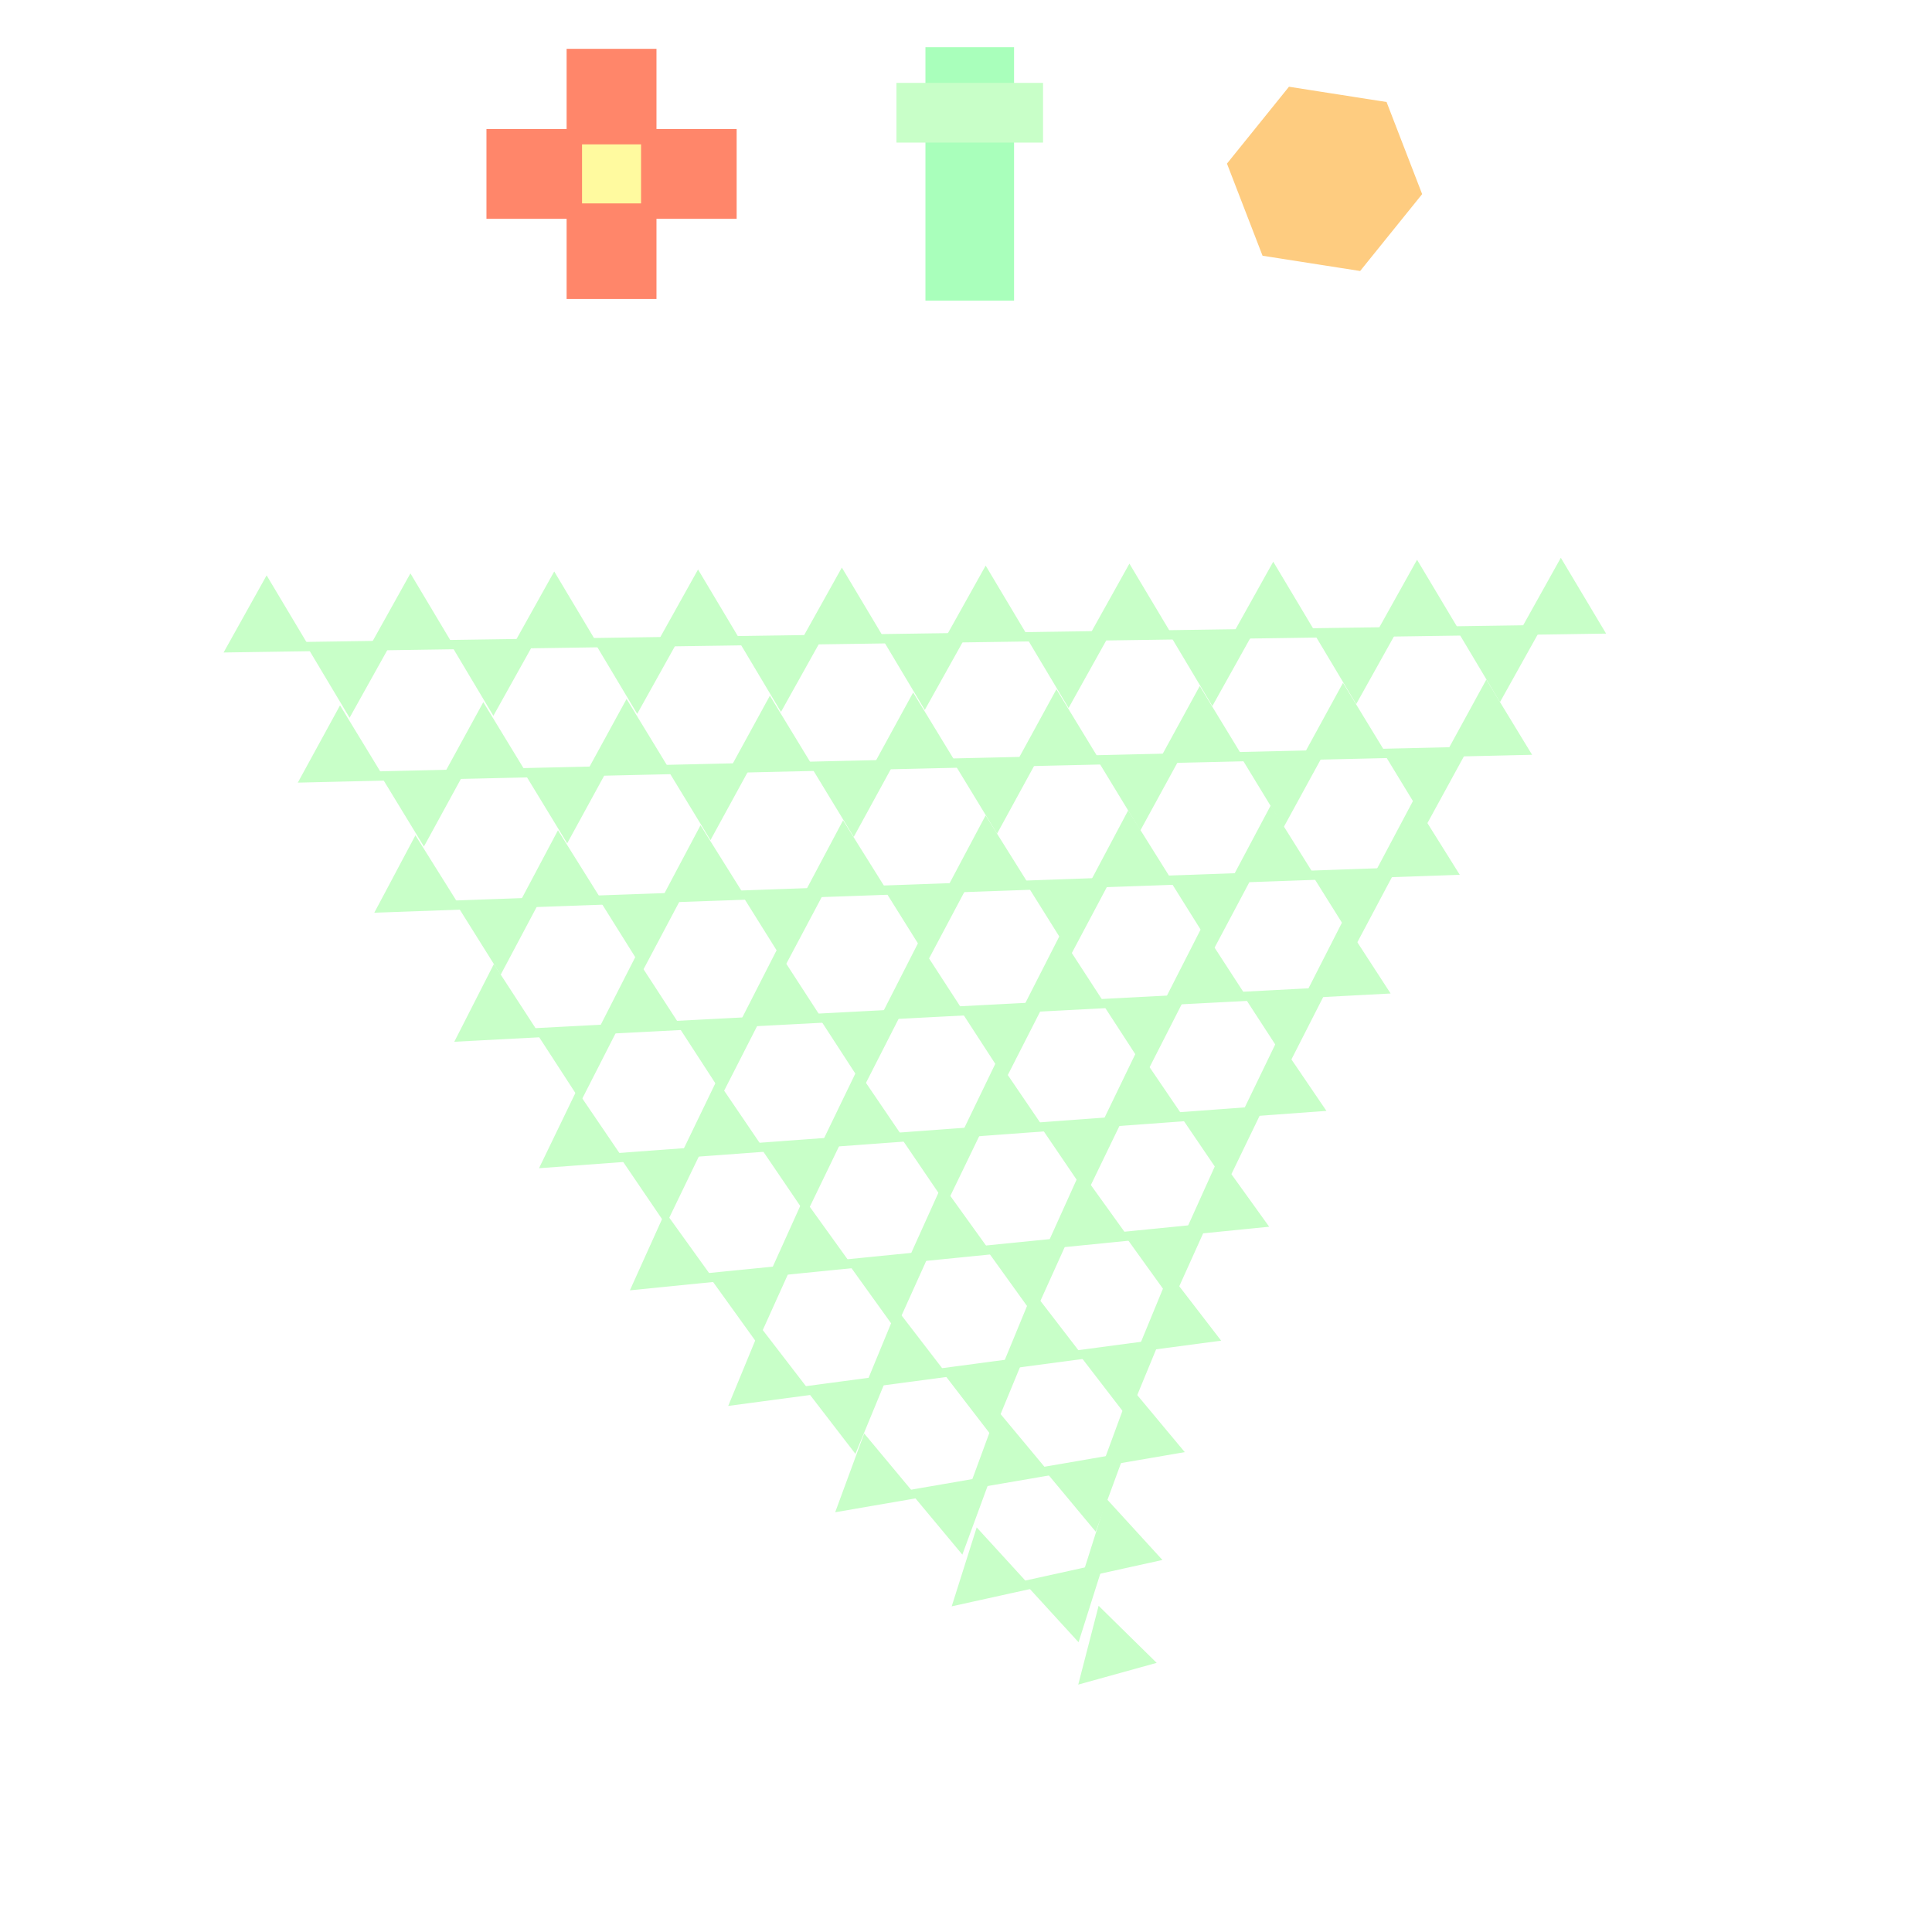 <!DOCTYPE svg>
<svg xmlns="http://www.w3.org/2000/svg" xmlns:xlink="http://www.w3.org/1999/xlink" width="600" height="600">
<rect width="100%" height="100%" fill="#808080" stroke="none"/>
<g transform="translate(300,300)">
<g transform="scale(3,3)">
<path stroke="rgb(0,0,0)" stroke-opacity="1" fill="rgb(255,255,255)" fill-opacity="1" id="Layer_1" d="M107.411 107.089 L105.406 107.092 L103.402 107.095 L101.397 107.098 L99.392 107.101 L97.388 107.104 L95.383 107.107 L93.378 107.11 L91.374 107.113 L89.369 107.116 L87.364 107.119 L85.359 107.122 L83.355 107.125 L81.35 107.128 L79.346 107.131 L77.341 107.134 L75.336 107.137 L73.331 107.14 L71.327 107.143 L69.322 107.146 L67.317 107.149 L65.313 107.152 L63.308 107.155 L61.303 107.158 L59.299 107.161 L57.294 107.164 L55.289 107.167 L53.285 107.17 L51.28 107.173 L49.275 107.176 L47.271 107.179 L45.266 107.182 L43.261 107.185 L41.257 107.188 L39.252 107.191 L37.247 107.194 L35.243 107.197 L33.238 107.2 L31.233 107.203 L29.229 107.206 L27.224 107.209 L25.219 107.212 L23.215 107.215 L21.21 107.218 L19.205 107.221 L17.201 107.224 L15.196 107.227 L13.191 107.23 L11.187 107.233 L9.182 107.236 L7.177 107.239 L5.173 107.242 L3.168 107.245 L1.163 107.248 L-0.841 107.252 L-2.846 107.255 L-4.851 107.258 L-6.855 107.261 L-8.86 107.264 L-10.865 107.267 L-12.87 107.27 L-14.874 107.273 L-16.879 107.276 L-18.884 107.279 L-20.888 107.282 L-22.893 107.285 L-24.898 107.288 L-26.902 107.291 L-28.907 107.294 L-30.912 107.297 L-32.916 107.3 L-34.921 107.303 L-36.926 107.306 L-38.93 107.309 L-40.935 107.312 L-42.94 107.315 L-44.944 107.318 L-46.949 107.321 L-48.954 107.324 L-50.958 107.327 L-52.963 107.33 L-54.968 107.333 L-56.972 107.336 L-58.977 107.339 L-60.982 107.342 L-62.986 107.345 L-64.991 107.348 L-66.996 107.351 L-69 107.354 L-71.005 107.357 L-73.01 107.36 L-75.014 107.363 L-77.019 107.366 L-79.024 107.369 L-81.028 107.372 L-83.033 107.375 L-85.038 107.378 L-87.042 107.381 L-89.047 107.384 L-91.052 107.387 L-93.056 107.39 L-95.061 107.393 L-97.066 107.396 L-99.07 107.399 L-101.075 107.402 L-103.08 107.405 L-105.084 107.408 L-107.089 107.411 L-107.092 105.406 L-107.095 103.402 L-107.098 101.397 L-107.101 99.392 L-107.104 97.388 L-107.107 95.383 L-107.11 93.378 L-107.113 91.374 L-107.116 89.369 L-107.119 87.364 L-107.122 85.359 L-107.125 83.355 L-107.128 81.35 L-107.131 79.346 L-107.134 77.341 L-107.137 75.336 L-107.14 73.331 L-107.143 71.327 L-107.146 69.322 L-107.149 67.317 L-107.152 65.313 L-107.155 63.308 L-107.158 61.303 L-107.161 59.299 L-107.164 57.294 L-107.167 55.289 L-107.17 53.285 L-107.173 51.28 L-107.176 49.275 L-107.179 47.271 L-107.182 45.266 L-107.185 43.261 L-107.188 41.257 L-107.191 39.252 L-107.194 37.247 L-107.197 35.243 L-107.2 33.238 L-107.203 31.233 L-107.206 29.229 L-107.209 27.224 L-107.212 25.219 L-107.215 23.215 L-107.218 21.21 L-107.221 19.205 L-107.224 17.201 L-107.227 15.196 L-107.23 13.191 L-107.233 11.187 L-107.236 9.182 L-107.239 7.177 L-107.242 5.173 L-107.245 3.168 L-107.248 1.163 L-107.251 -0.841 L-107.255 -2.846 L-107.258 -4.851 L-107.261 -6.855 L-107.264 -8.86 L-107.267 -10.865 L-107.27 -12.87 L-107.273 -14.874 L-107.276 -16.879 L-107.279 -18.884 L-107.282 -20.888 L-107.285 -22.893 L-107.288 -24.898 L-107.291 -26.902 L-107.294 -28.907 L-107.297 -30.912 L-107.3 -32.916 L-107.303 -34.921 L-107.306 -36.926 L-107.309 -38.93 L-107.312 -40.935 L-107.315 -42.94 L-107.318 -44.944 L-107.321 -46.949 L-107.324 -48.954 L-107.327 -50.958 L-107.33 -52.963 L-107.333 -54.968 L-107.336 -56.972 L-107.339 -58.977 L-107.342 -60.982 L-107.345 -62.986 L-107.348 -64.991 L-107.351 -66.996 L-107.354 -69 L-107.357 -71.005 L-107.36 -73.01 L-107.363 -75.014 L-107.366 -77.019 L-107.369 -79.024 L-107.372 -81.028 L-107.375 -83.033 L-107.378 -85.038 L-107.381 -87.042 L-107.384 -89.047 L-107.387 -91.052 L-107.39 -93.056 L-107.393 -95.061 L-107.396 -97.066 L-107.399 -99.07 L-107.402 -101.075 L-107.405 -103.08 L-107.408 -105.084 L-107.411 -107.089 L-105.406 -107.092 L-103.402 -107.095 L-101.397 -107.098 L-99.392 -107.101 L-97.388 -107.104 L-95.383 -107.107 L-93.378 -107.11 L-91.374 -107.113 L-89.369 -107.116 L-87.364 -107.119 L-85.359 -107.122 L-83.355 -107.125 L-81.35 -107.128 L-79.346 -107.131 L-77.341 -107.134 L-75.336 -107.137 L-73.331 -107.14 L-71.327 -107.143 L-69.322 -107.146 L-67.317 -107.149 L-65.313 -107.152 L-63.308 -107.155 L-61.303 -107.158 L-59.299 -107.161 L-57.294 -107.164 L-55.289 -107.167 L-53.285 -107.17 L-51.28 -107.173 L-49.275 -107.176 L-47.271 -107.179 L-45.266 -107.182 L-43.261 -107.185 L-41.257 -107.188 L-39.252 -107.191 L-37.247 -107.194 L-35.243 -107.197 L-33.238 -107.2 L-31.233 -107.203 L-29.229 -107.206 L-27.224 -107.209 L-25.219 -107.212 L-23.215 -107.215 L-21.21 -107.218 L-19.205 -107.221 L-17.201 -107.224 L-15.196 -107.227 L-13.191 -107.23 L-11.187 -107.233 L-9.182 -107.236 L-7.177 -107.239 L-5.173 -107.242 L-3.168 -107.245 L-1.163 -107.248 L0.841 -107.252 L2.846 -107.255 L4.851 -107.258 L6.855 -107.261 L8.86 -107.264 L10.865 -107.267 L12.87 -107.27 L14.874 -107.273 L16.879 -107.276 L18.884 -107.279 L20.888 -107.282 L22.893 -107.285 L24.898 -107.288 L26.902 -107.291 L28.907 -107.294 L30.912 -107.297 L32.916 -107.3 L34.921 -107.303 L36.926 -107.306 L38.93 -107.309 L40.935 -107.312 L42.94 -107.315 L44.944 -107.318 L46.949 -107.321 L48.954 -107.324 L50.958 -107.327 L52.963 -107.33 L54.968 -107.333 L56.972 -107.336 L58.977 -107.339 L60.982 -107.342 L62.986 -107.345 L64.991 -107.348 L66.996 -107.351 L69 -107.354 L71.005 -107.357 L73.01 -107.36 L75.014 -107.363 L77.019 -107.366 L79.024 -107.369 L81.028 -107.372 L83.033 -107.375 L85.038 -107.378 L87.042 -107.381 L89.047 -107.384 L91.052 -107.387 L93.056 -107.39 L95.061 -107.393 L97.066 -107.396 L99.07 -107.399 L101.075 -107.402 L103.08 -107.405 L105.084 -107.408 L107.089 -107.411 L107.092 -105.406 L107.095 -103.402 L107.098 -101.397 L107.101 -99.392 L107.104 -97.388 L107.107 -95.383 L107.11 -93.378 L107.113 -91.374 L107.116 -89.369 L107.119 -87.364 L107.122 -85.359 L107.125 -83.355 L107.128 -81.35 L107.131 -79.346 L107.134 -77.341 L107.137 -75.336 L107.14 -73.331 L107.143 -71.327 L107.146 -69.322 L107.149 -67.317 L107.152 -65.313 L107.155 -63.308 L107.158 -61.303 L107.161 -59.299 L107.164 -57.294 L107.167 -55.289 L107.17 -53.285 L107.173 -51.28 L107.176 -49.275 L107.179 -47.271 L107.182 -45.266 L107.185 -43.261 L107.188 -41.257 L107.191 -39.252 L107.194 -37.247 L107.197 -35.243 L107.2 -33.238 L107.203 -31.233 L107.206 -29.229 L107.209 -27.224 L107.212 -25.219 L107.215 -23.215 L107.218 -21.21 L107.221 -19.205 L107.224 -17.201 L107.227 -15.196 L107.23 -13.191 L107.233 -11.187 L107.236 -9.182 L107.239 -7.177 L107.242 -5.173 L107.245 -3.168 L107.248 -1.163 L107.251 0.841 L107.255 2.846 L107.258 4.851 L107.261 6.855 L107.264 8.86 L107.267 10.865 L107.27 12.87 L107.273 14.874 L107.276 16.879 L107.279 18.884 L107.282 20.888 L107.285 22.893 L107.288 24.898 L107.291 26.902 L107.294 28.907 L107.297 30.912 L107.3 32.916 L107.303 34.921 L107.306 36.926 L107.309 38.93 L107.312 40.935 L107.315 42.94 L107.318 44.944 L107.321 46.949 L107.324 48.954 L107.327 50.958 L107.33 52.963 L107.333 54.968 L107.336 56.972 L107.339 58.977 L107.342 60.982 L107.345 62.986 L107.348 64.991 L107.351 66.996 L107.354 69 L107.357 71.005 L107.36 73.01 L107.363 75.014 L107.366 77.019 L107.369 79.024 L107.372 81.028 L107.375 83.033 L107.378 85.038 L107.381 87.042 L107.384 89.047 L107.387 91.052 L107.39 93.056 L107.393 95.061 L107.396 97.066 L107.399 99.07 L107.402 101.075 L107.405 103.08 L107.408 105.084 L107.411 107.089 Z " />
<path stroke="rgb(169,255,187)" stroke-opacity="1" fill="rgb(169,255,187)" fill-opacity="1" id="scalebar" d="M-3.699 -94.609 L-1.656 -94.609 L0.388 -94.609 L2.431 -94.609 L4.475 -94.609 L4.475 -92.669 L4.475 -90.728 L4.475 -88.788 L4.475 -86.847 L4.475 -84.907 L4.475 -82.966 L4.475 -81.026 L4.475 -79.085 L4.475 -77.145 L4.475 -75.204 L4.475 -73.264 L4.475 -71.323 L4.475 -69.383 L2.431 -69.383 L0.388 -69.383 L-1.656 -69.383 L-3.699 -69.383 L-3.699 -71.323 L-3.699 -73.264 L-3.699 -75.204 L-3.699 -77.145 L-3.699 -79.085 L-3.699 -81.026 L-3.699 -82.966 L-3.699 -84.907 L-3.699 -86.847 L-3.699 -88.788 L-3.699 -90.728 L-3.699 -92.669 L-3.699 -94.609 Z " />
<path stroke="rgb(200,255,200)" stroke-opacity="1" fill="rgb(200,255,200)" fill-opacity="1" id="scaleslider" d="M-6.699 -90.92 L-4.674 -90.92 L-2.649 -90.92 L-0.624 -90.92 L1.4 -90.92 L3.425 -90.92 L5.45 -90.92 L7.475 -90.92 L7.475 -89.194 L7.475 -87.467 L7.475 -85.74 L5.45 -85.74 L3.425 -85.74 L1.4 -85.74 L-0.624 -85.74 L-2.649 -85.74 L-4.674 -85.74 L-6.699 -85.74 L-6.699 -87.467 L-6.699 -89.194 L-6.699 -90.92 Z " />
<path stroke="rgb(255,134,106)" stroke-opacity="1" fill="rgb(255,134,106)" fill-opacity="1" id="tranbar" d="M-49.142 -86.146 L-47.068 -86.146 L-44.993 -86.146 L-42.919 -86.146 L-40.844 -86.146 L-40.844 -88.221 L-40.844 -90.296 L-40.844 -92.37 L-40.844 -94.445 L-38.769 -94.445 L-36.693 -94.445 L-34.617 -94.445 L-32.542 -94.445 L-32.542 -92.37 L-32.542 -90.296 L-32.542 -88.221 L-32.542 -86.146 L-30.467 -86.146 L-28.392 -86.146 L-26.318 -86.146 L-24.243 -86.146 L-24.243 -84.072 L-24.243 -81.997 L-24.243 -79.922 L-24.243 -77.848 L-26.318 -77.848 L-28.392 -77.848 L-30.467 -77.848 L-32.542 -77.848 L-32.542 -75.773 L-32.542 -73.698 L-32.542 -71.623 L-32.542 -69.548 L-34.617 -69.548 L-36.693 -69.548 L-38.769 -69.548 L-40.844 -69.548 L-40.844 -71.623 L-40.844 -73.698 L-40.844 -75.773 L-40.844 -77.848 L-42.919 -77.848 L-44.993 -77.848 L-47.068 -77.848 L-49.142 -77.848 L-49.142 -79.922 L-49.142 -81.997 L-49.142 -84.072 L-49.142 -86.146 Z " />
<path stroke="rgb(255,250,159)" stroke-opacity="1" fill="rgb(255,250,159)" fill-opacity="1" id="translider" d="M-39.248 -84.553 L-37.545 -84.553 L-35.841 -84.553 L-34.138 -84.553 L-34.138 -82.85 L-34.138 -81.147 L-34.138 -79.444 L-35.841 -79.444 L-37.545 -79.444 L-39.248 -79.444 L-39.248 -81.147 L-39.248 -82.85 L-39.248 -84.553 Z " />
<path stroke="rgb(254,204,128)" stroke-opacity="1" fill="rgb(254,204,128)" fill-opacity="1" id="rotate" d="M43.174 -88.992 L43.869 -87.192 L44.564 -85.392 L45.259 -83.593 L45.954 -81.793 L46.649 -79.994 L45.438 -78.492 L44.227 -76.99 L43.015 -75.489 L41.804 -73.987 L40.593 -72.485 L38.686 -72.783 L36.78 -73.081 L34.874 -73.38 L32.967 -73.678 L31.061 -73.976 L30.366 -75.776 L29.671 -77.576 L28.976 -79.375 L28.281 -81.175 L27.586 -82.975 L28.797 -84.477 L30.009 -85.978 L31.22 -87.48 L32.431 -88.981 L33.642 -90.483 L35.549 -90.184 L37.455 -89.886 L39.361 -89.588 L41.268 -89.29 L43.174 -88.992 Z " />
<path stroke="rgb(200,255,200)" stroke-opacity="1" fill="rgb(200,255,200)" fill-opacity="1" id="tri_0" d="M61.591 -41.259 L62.35 -39.986 L63.11 -38.714 L63.87 -37.441 L64.629 -36.168 L65.389 -34.896 L63.907 -34.874 L62.425 -34.852 L60.944 -34.83 L59.462 -34.809 L57.98 -34.787 L58.703 -36.081 L59.425 -37.376 L60.147 -38.67 L60.869 -39.965 L61.591 -41.259 Z " />
<path stroke="rgb(200,255,200)" stroke-opacity="1" fill="rgb(200,255,200)" fill-opacity="1" id="tri_0_18_" d="M46.707 -41.056 L47.467 -39.784 L48.227 -38.512 L48.986 -37.24 L49.746 -35.968 L50.506 -34.696 L49.024 -34.674 L47.542 -34.652 L46.06 -34.63 L44.578 -34.608 L43.096 -34.586 L43.819 -35.88 L44.541 -37.174 L45.263 -38.468 L45.985 -39.762 L46.707 -41.056 Z " />
<path stroke="rgb(200,255,200)" stroke-opacity="1" fill="rgb(200,255,200)" fill-opacity="1" id="tri_1_16_" d="M53.886 -28.649 L54.654 -27.388 L55.421 -26.127 L56.189 -24.866 L56.956 -23.605 L57.724 -22.344 L56.248 -22.31 L54.772 -22.275 L53.296 -22.241 L51.82 -22.207 L50.344 -22.172 L51.052 -23.468 L51.761 -24.763 L52.469 -26.059 L53.177 -27.354 L53.886 -28.649 Z " />
<path stroke="rgb(200,255,200)" stroke-opacity="1" fill="rgb(200,255,200)" fill-opacity="1" id="tri_0_17_" d="M55.262 -28.316 L54.502 -29.588 L53.742 -30.861 L52.983 -32.133 L52.223 -33.406 L51.463 -34.678 L52.945 -34.7 L54.427 -34.722 L55.909 -34.744 L57.391 -34.766 L58.873 -34.788 L58.151 -33.494 L57.428 -32.199 L56.706 -30.905 L55.984 -29.61 L55.262 -28.316 Z " />
<path stroke="rgb(200,255,200)" stroke-opacity="1" fill="rgb(200,255,200)" fill-opacity="1" id="tri_0_16_" d="M31.821 -40.854 L32.581 -39.581 L33.342 -38.309 L34.102 -37.036 L34.861 -35.763 L35.621 -34.49 L34.139 -34.468 L32.657 -34.447 L31.174 -34.425 L29.692 -34.404 L28.209 -34.382 L28.932 -35.677 L29.654 -36.971 L30.377 -38.265 L31.099 -39.56 L31.821 -40.854 Z " />
<path stroke="rgb(200,255,200)" stroke-opacity="1" fill="rgb(200,255,200)" fill-opacity="1" id="tri_1_15_" d="M39.052 -28.314 L39.82 -27.053 L40.588 -25.792 L41.356 -24.531 L42.125 -23.27 L42.893 -22.009 L41.416 -21.974 L39.94 -21.94 L38.463 -21.906 L36.987 -21.872 L35.51 -21.837 L36.219 -23.133 L36.927 -24.428 L37.635 -25.723 L38.343 -27.018 L39.052 -28.314 Z " />
<path stroke="rgb(200,255,200)" stroke-opacity="1" fill="rgb(200,255,200)" fill-opacity="1" id="tri_0_15_" d="M40.379 -28.113 L39.618 -29.385 L38.858 -30.658 L38.098 -31.93 L37.337 -33.203 L36.577 -34.475 L38.059 -34.497 L39.542 -34.518 L41.024 -34.54 L42.507 -34.562 L43.989 -34.583 L43.267 -33.289 L42.545 -31.995 L41.823 -30.701 L41.101 -29.407 L40.379 -28.113 Z " />
<path stroke="rgb(200,255,200)" stroke-opacity="1" fill="rgb(200,255,200)" fill-opacity="1" id="tri_2_14_" d="M46.334 -16.137 L47.114 -14.891 L47.893 -13.646 L48.673 -12.401 L49.453 -11.155 L50.232 -9.91 L48.764 -9.858 L47.295 -9.807 L45.827 -9.755 L44.358 -9.703 L42.89 -9.651 L43.579 -10.948 L44.267 -12.245 L44.956 -13.543 L45.645 -14.839 L46.334 -16.137 Z " />
<path stroke="rgb(200,255,200)" stroke-opacity="1" fill="rgb(200,255,200)" fill-opacity="1" id="tri_1_14_" d="M47.69 -15.697 L46.922 -16.958 L46.154 -18.219 L45.386 -19.48 L44.618 -20.742 L43.849 -22.003 L45.326 -22.037 L46.802 -22.071 L48.279 -22.105 L49.755 -22.14 L51.232 -22.174 L50.523 -20.878 L49.815 -19.583 L49.107 -18.288 L48.398 -16.992 L47.69 -15.697 Z " />
<path stroke="rgb(200,255,200)" stroke-opacity="1" fill="rgb(200,255,200)" fill-opacity="1" id="tri_0_14_" d="M16.932 -40.653 L17.692 -39.38 L18.452 -38.107 L19.213 -36.834 L19.973 -35.562 L20.733 -34.289 L19.251 -34.267 L17.769 -34.246 L16.287 -34.225 L14.805 -34.203 L13.322 -34.182 L14.044 -35.476 L14.766 -36.77 L15.488 -38.064 L16.21 -39.358 L16.932 -40.653 Z " />
<path stroke="rgb(200,255,200)" stroke-opacity="1" fill="rgb(200,255,200)" fill-opacity="1" id="tri_1_13_" d="M24.22 -27.982 L24.987 -26.721 L25.755 -25.459 L26.523 -24.198 L27.29 -22.936 L28.058 -21.675 L26.582 -21.64 L25.106 -21.606 L23.63 -21.572 L22.154 -21.537 L20.678 -21.503 L21.386 -22.799 L22.095 -24.095 L22.803 -25.391 L23.511 -26.686 L24.22 -27.982 Z " />
<path stroke="rgb(200,255,200)" stroke-opacity="1" fill="rgb(200,255,200)" fill-opacity="1" id="tri_0_13_" d="M25.489 -27.909 L24.73 -29.182 L23.97 -30.455 L23.21 -31.728 L22.45 -33.001 L21.691 -34.274 L23.173 -34.296 L24.655 -34.317 L26.137 -34.339 L27.619 -34.36 L29.101 -34.381 L28.379 -33.087 L27.657 -31.793 L26.934 -30.498 L26.212 -29.204 L25.489 -27.909 Z " />
<path stroke="rgb(200,255,200)" stroke-opacity="1" fill="rgb(200,255,200)" fill-opacity="1" id="tri_2_13_" d="M31.579 -15.62 L32.358 -14.375 L33.137 -13.13 L33.917 -11.885 L34.696 -10.64 L35.475 -9.395 L34.007 -9.343 L32.539 -9.291 L31.07 -9.239 L29.602 -9.187 L28.134 -9.135 L28.823 -10.432 L29.512 -11.729 L30.201 -13.026 L30.89 -14.323 L31.579 -15.62 Z " />
<path stroke="rgb(200,255,200)" stroke-opacity="1" fill="rgb(200,255,200)" fill-opacity="1" id="tri_1_12_" d="M32.857 -15.362 L32.089 -16.623 L31.321 -17.884 L30.553 -19.145 L29.786 -20.406 L29.018 -21.667 L30.494 -21.701 L31.97 -21.735 L33.446 -21.77 L34.922 -21.804 L36.398 -21.838 L35.69 -20.543 L34.981 -19.248 L34.273 -17.952 L33.565 -16.657 L32.857 -15.362 Z " />
<path stroke="rgb(200,255,200)" stroke-opacity="1" fill="rgb(200,255,200)" fill-opacity="1" id="tri_3_12_" d="M39.092 -3.727 L39.886 -2.503 L40.681 -1.279 L41.476 -0.055 L42.271 1.169 L43.066 2.393 L41.609 2.47 L40.152 2.546 L38.694 2.623 L37.237 2.7 L35.78 2.776 L36.442 1.476 L37.104 0.175 L37.767 -1.126 L38.429 -2.426 L39.092 -3.727 Z " />
<path stroke="rgb(200,255,200)" stroke-opacity="1" fill="rgb(200,255,200)" fill-opacity="1" id="tri_2_12_" d="M40.327 -3.174 L39.547 -4.419 L38.768 -5.664 L37.989 -6.909 L37.209 -8.155 L36.43 -9.4 L37.898 -9.452 L39.366 -9.504 L40.834 -9.556 L42.303 -9.607 L43.771 -9.659 L43.082 -8.362 L42.393 -7.065 L41.704 -5.768 L41.016 -4.471 L40.327 -3.174 Z " />
<path stroke="rgb(200,255,200)" stroke-opacity="1" fill="rgb(200,255,200)" fill-opacity="1" id="tri_0_12_" d="M2.05 -40.449 L2.809 -39.177 L3.569 -37.904 L4.328 -36.632 L5.088 -35.36 L5.847 -34.088 L4.365 -34.066 L2.883 -34.044 L1.401 -34.023 L-0.081 -34.001 L-1.563 -33.979 L-0.84 -35.273 L-0.118 -36.567 L0.605 -37.861 L1.327 -39.155 L2.05 -40.449 Z " />
<path stroke="rgb(200,255,200)" stroke-opacity="1" fill="rgb(200,255,200)" fill-opacity="1" id="tri_1_11_" d="M9.385 -27.648 L10.153 -26.387 L10.921 -25.126 L11.689 -23.865 L12.457 -22.604 L13.225 -21.343 L11.749 -21.309 L10.273 -21.275 L8.796 -21.241 L7.32 -21.206 L5.844 -21.172 L6.552 -22.467 L7.261 -23.762 L7.969 -25.058 L8.677 -26.353 L9.385 -27.648 Z " />
<path stroke="rgb(200,255,200)" stroke-opacity="1" fill="rgb(200,255,200)" fill-opacity="1" id="tri_0_11_" d="M10.604 -27.709 L9.843 -28.981 L9.083 -30.254 L8.323 -31.526 L7.563 -32.798 L6.803 -34.071 L8.285 -34.093 L9.767 -34.114 L11.249 -34.136 L12.731 -34.158 L14.213 -34.18 L13.491 -32.886 L12.769 -31.591 L12.047 -30.297 L11.325 -29.003 L10.604 -27.709 Z " />
<path stroke="rgb(200,255,200)" stroke-opacity="1" fill="rgb(200,255,200)" fill-opacity="1" id="tri_2_11_" d="M16.822 -15.108 L17.601 -13.862 L18.381 -12.617 L19.16 -11.371 L19.939 -10.126 L20.719 -8.88 L19.251 -8.828 L17.783 -8.776 L16.315 -8.725 L14.847 -8.673 L13.379 -8.621 L14.068 -9.919 L14.756 -11.216 L15.445 -12.513 L16.133 -13.811 L16.822 -15.108 Z " />
<path stroke="rgb(200,255,200)" stroke-opacity="1" fill="rgb(200,255,200)" fill-opacity="1" id="tri_1_10_" d="M18.023 -15.028 L17.255 -16.29 L16.488 -17.552 L15.72 -18.813 L14.952 -20.075 L14.184 -21.336 L15.66 -21.37 L17.137 -21.405 L18.613 -21.439 L20.089 -21.473 L21.565 -21.508 L20.857 -20.212 L20.148 -18.916 L19.44 -17.62 L18.732 -16.324 L18.023 -15.028 Z " />
<path stroke="rgb(200,255,200)" stroke-opacity="1" fill="rgb(200,255,200)" fill-opacity="1" id="tri_3_11_" d="M24.441 -2.974 L25.235 -1.75 L26.03 -0.525 L26.825 0.699 L27.619 1.923 L28.414 3.147 L26.956 3.223 L25.499 3.299 L24.041 3.376 L22.584 3.452 L21.126 3.528 L21.789 2.228 L22.452 0.927 L23.115 -0.373 L23.778 -1.673 L24.441 -2.974 Z " />
<path stroke="rgb(200,255,200)" stroke-opacity="1" fill="rgb(200,255,200)" fill-opacity="1" id="tri_2_10_" d="M25.571 -2.659 L24.792 -3.905 L24.013 -5.15 L23.234 -6.395 L22.455 -7.64 L21.676 -8.886 L23.144 -8.937 L24.612 -8.989 L26.08 -9.041 L27.548 -9.093 L29.016 -9.144 L28.327 -7.847 L27.638 -6.55 L26.949 -5.253 L26.26 -3.956 L25.571 -2.659 Z " />
<path stroke="rgb(200,255,200)" stroke-opacity="1" fill="rgb(200,255,200)" fill-opacity="1" id="tri_4_10_" d="M32.343 8.579 L33.157 9.777 L33.971 10.974 L34.784 12.171 L35.598 13.368 L36.412 14.565 L34.968 14.671 L33.525 14.776 L32.081 14.882 L30.638 14.988 L29.194 15.093 L29.824 13.79 L30.454 12.488 L31.084 11.185 L31.714 9.882 L32.343 8.579 Z " />
<path stroke="rgb(200,255,200)" stroke-opacity="1" fill="rgb(200,255,200)" fill-opacity="1" id="tri_3_10_" d="M33.341 9.251 L32.546 8.027 L31.751 6.802 L30.956 5.578 L30.16 4.354 L29.365 3.129 L30.823 3.053 L32.28 2.977 L33.738 2.9 L35.195 2.824 L36.653 2.748 L35.99 4.049 L35.328 5.349 L34.666 6.65 L34.003 7.95 L33.341 9.251 Z " />
<path stroke="rgb(200,255,200)" stroke-opacity="1" fill="rgb(200,255,200)" fill-opacity="1" id="tri_0_10_" d="M-12.837 -40.248 L-12.076 -38.975 L-11.316 -37.702 L-10.556 -36.429 L-9.796 -35.157 L-9.036 -33.884 L-10.518 -33.862 L-12.001 -33.841 L-13.484 -33.819 L-14.966 -33.798 L-16.449 -33.777 L-15.726 -35.071 L-15.004 -36.365 L-14.282 -37.659 L-13.559 -38.953 L-12.837 -40.248 Z " />
<path stroke="rgb(200,255,200)" stroke-opacity="1" fill="rgb(200,255,200)" fill-opacity="1" id="tri_1_9_" d="M-5.447 -27.313 L-4.679 -26.052 L-3.911 -24.791 L-3.143 -23.53 L-2.375 -22.269 L-1.607 -21.008 L-3.083 -20.974 L-4.559 -20.939 L-6.035 -20.905 L-7.512 -20.871 L-8.988 -20.837 L-8.28 -22.132 L-7.571 -23.427 L-6.863 -24.723 L-6.155 -26.018 L-5.447 -27.313 Z " />
<path stroke="rgb(200,255,200)" stroke-opacity="1" fill="rgb(200,255,200)" fill-opacity="1" id="tri_0_9_" d="M-4.281 -27.506 L-5.041 -28.779 L-5.802 -30.051 L-6.562 -31.324 L-7.322 -32.596 L-8.082 -33.869 L-6.599 -33.89 L-5.117 -33.912 L-3.634 -33.933 L-2.151 -33.954 L-0.669 -33.976 L-1.391 -32.682 L-2.114 -31.388 L-2.836 -30.094 L-3.559 -28.8 L-4.281 -27.506 Z " />
<path stroke="rgb(200,255,200)" stroke-opacity="1" fill="rgb(200,255,200)" fill-opacity="1" id="tri_2_9_" d="M2.066 -14.592 L2.845 -13.347 L3.624 -12.102 L4.404 -10.857 L5.183 -9.611 L5.962 -8.366 L4.494 -8.314 L3.026 -8.262 L1.558 -8.209 L0.09 -8.157 L-1.378 -8.105 L-0.689 -9.402 L-0.001 -10.7 L0.688 -11.997 L1.377 -13.294 L2.066 -14.592 Z " />
<path stroke="rgb(200,255,200)" stroke-opacity="1" fill="rgb(200,255,200)" fill-opacity="1" id="tri_1_8_" d="M3.191 -14.697 L2.423 -15.957 L1.655 -17.218 L0.887 -18.48 L0.119 -19.741 L-0.649 -21.002 L0.827 -21.036 L2.303 -21.07 L3.78 -21.104 L5.256 -21.139 L6.732 -21.173 L6.024 -19.877 L5.315 -18.582 L4.607 -17.287 L3.899 -15.992 L3.191 -14.697 Z " />
<path stroke="rgb(200,255,200)" stroke-opacity="1" fill="rgb(200,255,200)" fill-opacity="1" id="tri_3_9_" d="M9.789 -2.22 L10.584 -0.996 L11.379 0.228 L12.174 1.452 L12.969 2.676 L13.764 3.899 L12.306 3.976 L10.849 4.052 L9.391 4.128 L7.934 4.204 L6.476 4.281 L7.139 2.98 L7.801 1.68 L8.464 0.38 L9.126 -0.92 L9.789 -2.22 Z " />
<path stroke="rgb(200,255,200)" stroke-opacity="1" fill="rgb(200,255,200)" fill-opacity="1" id="tri_2_8_" d="M10.816 -2.145 L10.037 -3.39 L9.257 -4.635 L8.478 -5.88 L7.698 -7.125 L6.919 -8.37 L8.387 -8.423 L9.855 -8.475 L11.323 -8.527 L12.791 -8.58 L14.259 -8.632 L13.571 -7.335 L12.882 -6.037 L12.193 -4.74 L11.505 -3.443 L10.816 -2.145 Z " />
<path stroke="rgb(200,255,200)" stroke-opacity="1" fill="rgb(200,255,200)" fill-opacity="1" id="tri_4_9_" d="M17.831 9.634 L18.644 10.831 L19.457 12.028 L20.27 13.225 L21.084 14.422 L21.897 15.619 L20.454 15.725 L19.011 15.831 L17.567 15.937 L16.124 16.043 L14.681 16.149 L15.311 14.846 L15.941 13.543 L16.571 12.24 L17.201 10.937 L17.831 9.634 Z " />
<path stroke="rgb(200,255,200)" stroke-opacity="1" fill="rgb(200,255,200)" fill-opacity="1" id="tri_3_8_" d="M18.687 10.003 L17.892 8.778 L17.098 7.554 L16.303 6.33 L15.508 5.106 L14.713 3.882 L16.171 3.806 L17.629 3.729 L19.086 3.653 L20.544 3.577 L22.001 3.501 L21.338 4.801 L20.676 6.101 L20.013 7.402 L19.35 8.702 L18.687 10.003 Z " />
<path stroke="rgb(200,255,200)" stroke-opacity="1" fill="rgb(200,255,200)" fill-opacity="1" id="tri_5_8_" d="M26.294 20.768 L27.13 21.93 L27.966 23.092 L28.802 24.255 L29.638 25.417 L30.474 26.58 L29.049 26.722 L27.624 26.865 L26.199 27.007 L24.775 27.15 L23.35 27.292 L23.939 25.987 L24.528 24.682 L25.116 23.377 L25.705 22.073 L26.294 20.768 Z " />
<path stroke="rgb(200,255,200)" stroke-opacity="1" fill="rgb(200,255,200)" fill-opacity="1" id="tri_4_8_" d="M26.91 21.566 L26.096 20.369 L25.283 19.173 L24.47 17.976 L23.656 16.779 L22.843 15.583 L24.286 15.477 L25.729 15.37 L27.172 15.264 L28.616 15.158 L30.059 15.052 L29.429 16.355 L28.799 17.658 L28.169 18.96 L27.54 20.263 L26.91 21.566 Z " />
<path stroke="rgb(200,255,200)" stroke-opacity="1" fill="rgb(200,255,200)" fill-opacity="1" id="tri_0_8_" d="M-27.724 -40.047 L-26.964 -38.775 L-26.204 -37.502 L-25.444 -36.229 L-24.684 -34.956 L-23.924 -33.683 L-25.407 -33.661 L-26.889 -33.64 L-28.371 -33.618 L-29.853 -33.596 L-31.335 -33.575 L-30.613 -34.87 L-29.89 -36.164 L-29.168 -37.459 L-28.446 -38.753 L-27.724 -40.047 Z " />
<path stroke="rgb(200,255,200)" stroke-opacity="1" fill="rgb(200,255,200)" fill-opacity="1" id="tri_1_7_" d="M-20.279 -26.981 L-19.511 -25.72 L-18.744 -24.459 L-17.976 -23.198 L-17.209 -21.936 L-16.441 -20.675 L-17.917 -20.641 L-19.393 -20.608 L-20.869 -20.574 L-22.344 -20.54 L-23.82 -20.506 L-23.112 -21.801 L-22.404 -23.096 L-21.695 -24.391 L-20.987 -25.686 L-20.279 -26.981 Z " />
<path stroke="rgb(200,255,200)" stroke-opacity="1" fill="rgb(200,255,200)" fill-opacity="1" id="tri_0_7_" d="M-19.168 -27.303 L-19.928 -28.576 L-20.688 -29.849 L-21.447 -31.121 L-22.207 -32.394 L-22.967 -33.666 L-21.485 -33.688 L-20.003 -33.709 L-18.52 -33.731 L-17.038 -33.753 L-15.556 -33.774 L-16.279 -32.48 L-17.001 -31.186 L-17.724 -29.892 L-18.446 -28.598 L-19.168 -27.303 Z " />
<path stroke="rgb(200,255,200)" stroke-opacity="1" fill="rgb(200,255,200)" fill-opacity="1" id="tri_2_7_" d="M-12.691 -14.079 L-11.912 -12.833 L-11.133 -11.588 L-10.354 -10.342 L-9.574 -9.096 L-8.795 -7.851 L-10.263 -7.799 L-11.731 -7.747 L-13.199 -7.695 L-14.668 -7.643 L-16.136 -7.591 L-15.447 -8.888 L-14.758 -10.186 L-14.069 -11.483 L-13.38 -12.781 L-12.691 -14.079 Z " />
<path stroke="rgb(200,255,200)" stroke-opacity="1" fill="rgb(200,255,200)" fill-opacity="1" id="tri_1_6_" d="M-11.643 -14.362 L-12.41 -15.624 L-13.178 -16.885 L-13.946 -18.146 L-14.713 -19.408 L-15.481 -20.669 L-14.005 -20.703 L-12.529 -20.737 L-11.053 -20.771 L-9.578 -20.805 L-8.102 -20.839 L-8.81 -19.544 L-9.518 -18.248 L-10.226 -16.953 L-10.934 -15.658 L-11.643 -14.362 Z " />
<path stroke="rgb(200,255,200)" stroke-opacity="1" fill="rgb(200,255,200)" fill-opacity="1" id="tri_3_7_" d="M-4.864 -1.466 L-4.069 -0.242 L-3.274 0.982 L-2.479 2.207 L-1.684 3.431 L-0.889 4.655 L-2.346 4.731 L-3.804 4.807 L-5.262 4.883 L-6.719 4.959 L-8.177 5.035 L-7.514 3.735 L-6.851 2.434 L-6.189 1.134 L-5.526 -0.166 L-4.864 -1.466 Z " />
<path stroke="rgb(200,255,200)" stroke-opacity="1" fill="rgb(200,255,200)" fill-opacity="1" id="tri_2_6_" d="M-3.94 -1.629 L-4.72 -2.874 L-5.499 -4.119 L-6.278 -5.365 L-7.058 -6.61 L-7.837 -7.856 L-6.369 -7.908 L-4.901 -7.96 L-3.433 -8.012 L-1.965 -8.064 L-0.497 -8.116 L-1.186 -6.818 L-1.874 -5.521 L-2.563 -4.223 L-3.252 -2.926 L-3.94 -1.629 Z " />
<path stroke="rgb(200,255,200)" stroke-opacity="1" fill="rgb(200,255,200)" fill-opacity="1" id="tri_4_7_" d="M3.316 10.689 L4.13 11.886 L4.943 13.083 L5.757 14.28 L6.571 15.476 L7.384 16.673 L5.941 16.779 L4.498 16.886 L3.055 16.992 L1.611 17.098 L0.168 17.204 L0.798 15.901 L1.427 14.598 L2.057 13.295 L2.687 11.992 L3.316 10.689 Z " />
<path stroke="rgb(200,255,200)" stroke-opacity="1" fill="rgb(200,255,200)" fill-opacity="1" id="tri_3_6_" d="M4.036 10.756 L3.241 9.532 L2.446 8.308 L1.651 7.083 L0.856 5.859 L0.061 4.635 L1.519 4.559 L2.976 4.483 L4.434 4.407 L5.891 4.332 L7.349 4.256 L6.687 5.556 L6.024 6.856 L5.361 8.156 L4.699 9.456 L4.036 10.756 Z " />
<path stroke="rgb(200,255,200)" stroke-opacity="1" fill="rgb(200,255,200)" fill-opacity="1" id="tri_5_7_" d="M11.962 22.192 L12.798 23.355 L13.634 24.518 L14.47 25.68 L15.305 26.843 L16.141 28.006 L14.716 28.148 L13.291 28.29 L11.866 28.432 L10.44 28.574 L9.015 28.716 L9.605 27.412 L10.194 26.107 L10.783 24.802 L11.373 23.497 L11.962 22.192 Z " />
<path stroke="rgb(200,255,200)" stroke-opacity="1" fill="rgb(200,255,200)" fill-opacity="1" id="tri_4_6_" d="M12.397 22.621 L11.584 21.424 L10.771 20.227 L9.957 19.03 L9.144 17.834 L8.331 16.637 L9.774 16.53 L11.217 16.424 L12.66 16.318 L14.104 16.212 L15.547 16.106 L14.917 17.409 L14.287 18.712 L13.657 20.015 L13.027 21.318 L12.397 22.621 Z " />
<path stroke="rgb(200,255,200)" stroke-opacity="1" fill="rgb(200,255,200)" fill-opacity="1" id="tri_6_6_" d="M21.176 32.802 L22.039 33.923 L22.902 35.043 L23.764 36.164 L24.627 37.285 L25.49 38.406 L24.088 38.592 L22.686 38.779 L21.285 38.965 L19.883 39.152 L18.482 39.338 L19.021 38.031 L19.56 36.724 L20.099 35.416 L20.637 34.109 L21.176 32.802 Z " />
<path stroke="rgb(200,255,200)" stroke-opacity="1" fill="rgb(200,255,200)" fill-opacity="1" id="tri_5_6_" d="M21.258 33.757 L20.421 32.594 L19.585 31.431 L18.748 30.268 L17.912 29.105 L17.076 27.942 L18.501 27.8 L19.926 27.658 L21.351 27.516 L22.776 27.374 L24.201 27.232 L23.613 28.537 L23.024 29.842 L22.435 31.147 L21.846 32.452 L21.258 33.757 Z " />
<path stroke="rgb(200,255,200)" stroke-opacity="1" fill="rgb(200,255,200)" fill-opacity="1" id="tri_0_6_" d="M-42.612 -39.843 L-41.852 -38.571 L-41.091 -37.298 L-40.331 -36.026 L-39.571 -34.753 L-38.811 -33.481 L-40.293 -33.459 L-41.776 -33.437 L-43.258 -33.415 L-44.741 -33.393 L-46.223 -33.371 L-45.501 -34.665 L-44.779 -35.96 L-44.056 -37.254 L-43.334 -38.549 L-42.612 -39.843 Z " />
<path stroke="rgb(200,255,200)" stroke-opacity="1" fill="rgb(200,255,200)" fill-opacity="1" id="tri_1_5_" d="M-35.113 -26.646 L-34.345 -25.385 L-33.577 -24.124 L-32.808 -22.863 L-32.04 -21.602 L-31.272 -20.341 L-32.748 -20.308 L-34.224 -20.274 L-35.701 -20.24 L-37.177 -20.206 L-38.653 -20.172 L-37.945 -21.467 L-37.237 -22.762 L-36.529 -24.057 L-35.821 -25.352 L-35.113 -26.646 Z " />
<path stroke="rgb(200,255,200)" stroke-opacity="1" fill="rgb(200,255,200)" fill-opacity="1" id="tri_0_5_" d="M-34.053 -27.101 L-34.814 -28.374 L-35.574 -29.646 L-36.334 -30.919 L-37.095 -32.191 L-37.855 -33.464 L-36.373 -33.486 L-34.89 -33.508 L-33.408 -33.53 L-31.925 -33.552 L-30.443 -33.574 L-31.165 -32.279 L-31.887 -30.985 L-32.609 -29.69 L-33.331 -28.396 L-34.053 -27.101 Z " />
<path stroke="rgb(200,255,200)" stroke-opacity="1" fill="rgb(200,255,200)" fill-opacity="1" id="tri_2_5_" d="M-27.448 -13.565 L-26.669 -12.32 L-25.89 -11.075 L-25.11 -9.829 L-24.331 -8.584 L-23.551 -7.338 L-25.019 -7.286 L-26.487 -7.234 L-27.955 -7.181 L-29.422 -7.129 L-30.89 -7.076 L-30.202 -8.374 L-29.514 -9.672 L-28.825 -10.97 L-28.137 -12.267 L-27.448 -13.565 Z " />
<path stroke="rgb(200,255,200)" stroke-opacity="1" fill="rgb(200,255,200)" fill-opacity="1" id="tri_1_4_" d="M-26.475 -14.031 L-27.243 -15.293 L-28.011 -16.554 L-28.779 -17.815 L-29.547 -19.076 L-30.315 -20.338 L-28.839 -20.371 L-27.363 -20.405 L-25.886 -20.439 L-24.41 -20.473 L-22.934 -20.507 L-23.642 -19.212 L-24.351 -17.917 L-25.059 -16.622 L-25.767 -15.326 L-26.475 -14.031 Z " />
<path stroke="rgb(200,255,200)" stroke-opacity="1" fill="rgb(200,255,200)" fill-opacity="1" id="tri_3_5_" d="M-19.513 -0.712 L-18.718 0.512 L-17.924 1.736 L-17.129 2.96 L-16.335 4.184 L-15.54 5.408 L-16.998 5.484 L-18.456 5.56 L-19.914 5.636 L-21.372 5.713 L-22.829 5.789 L-22.166 4.489 L-21.503 3.189 L-20.84 1.888 L-20.176 0.588 L-19.513 -0.712 Z " />
<path stroke="rgb(200,255,200)" stroke-opacity="1" fill="rgb(200,255,200)" fill-opacity="1" id="tri_2_4_" d="M-18.698 -1.116 L-19.477 -2.361 L-20.256 -3.606 L-21.035 -4.851 L-21.813 -6.096 L-22.592 -7.341 L-21.125 -7.394 L-19.657 -7.446 L-18.189 -7.499 L-16.721 -7.551 L-15.253 -7.604 L-15.942 -6.306 L-16.631 -5.009 L-17.32 -3.711 L-18.009 -2.413 L-18.698 -1.116 Z " />
<path stroke="rgb(200,255,200)" stroke-opacity="1" fill="rgb(200,255,200)" fill-opacity="1" id="tri_4_5_" d="M-11.198 11.747 L-10.385 12.944 L-9.571 14.14 L-8.757 15.337 L-7.944 16.534 L-7.13 17.73 L-8.573 17.836 L-10.016 17.942 L-11.46 18.048 L-12.903 18.154 L-14.346 18.26 L-13.717 16.957 L-13.087 15.655 L-12.458 14.352 L-11.828 13.05 L-11.198 11.747 Z " />
<path stroke="rgb(200,255,200)" stroke-opacity="1" fill="rgb(200,255,200)" fill-opacity="1" id="tri_3_4_" d="M-10.617 11.511 L-11.412 10.287 L-12.207 9.063 L-13.002 7.839 L-13.797 6.615 L-14.592 5.391 L-13.135 5.315 L-11.677 5.238 L-10.219 5.162 L-8.761 5.086 L-7.303 5.01 L-7.966 6.31 L-8.629 7.61 L-9.291 8.91 L-9.954 10.21 L-10.617 11.511 Z " />
<path stroke="rgb(200,255,200)" stroke-opacity="1" fill="rgb(200,255,200)" fill-opacity="1" id="tri_5_5_" d="M-2.372 23.616 L-1.536 24.779 L-0.7 25.942 L0.136 27.104 L0.973 28.267 L1.809 29.43 L0.384 29.573 L-1.042 29.715 L-2.467 29.857 L-3.892 30 L-5.318 30.142 L-4.729 28.837 L-4.139 27.532 L-3.55 26.226 L-2.961 24.921 L-2.372 23.616 Z " />
<path stroke="rgb(200,255,200)" stroke-opacity="1" fill="rgb(200,255,200)" fill-opacity="1" id="tri_4_4_" d="M-2.116 23.677 L-2.93 22.479 L-3.744 21.282 L-4.557 20.085 L-5.371 18.888 L-6.184 17.691 L-4.741 17.585 L-3.298 17.479 L-1.855 17.373 L-0.411 17.267 L1.032 17.162 L0.402 18.465 L-0.227 19.767 L-0.857 21.07 L-1.487 22.373 L-2.116 23.677 Z " />
<path stroke="rgb(200,255,200)" stroke-opacity="1" fill="rgb(200,255,200)" fill-opacity="1" id="tri_6_5_" d="M7.075 34.668 L7.938 35.789 L8.8 36.909 L9.662 38.029 L10.524 39.15 L11.386 40.27 L9.985 40.457 L8.584 40.644 L7.182 40.831 L5.781 41.017 L4.38 41.204 L4.919 39.897 L5.458 38.59 L5.997 37.283 L6.536 35.975 L7.075 34.668 Z " />
<path stroke="rgb(200,255,200)" stroke-opacity="1" fill="rgb(200,255,200)" fill-opacity="1" id="tri_5_4_" d="M6.923 35.181 L6.087 34.019 L5.251 32.856 L4.415 31.694 L3.579 30.531 L2.743 29.369 L4.168 29.227 L5.594 29.084 L7.019 28.942 L8.444 28.799 L9.87 28.657 L9.28 29.962 L8.691 31.267 L8.101 32.571 L7.512 33.876 L6.923 35.181 Z " />
<path stroke="rgb(200,255,200)" stroke-opacity="1" fill="rgb(200,255,200)" fill-opacity="1" id="tri_7_4_" d="M17.251 44.629 L18.142 45.698 L19.034 46.768 L19.925 47.838 L20.817 48.908 L21.708 49.977 L20.336 50.214 L18.964 50.45 L17.591 50.686 L16.219 50.923 L14.847 51.159 L15.328 49.853 L15.809 48.547 L16.289 47.241 L16.77 45.935 L17.251 44.629 Z " />
<path stroke="rgb(200,255,200)" stroke-opacity="1" fill="rgb(200,255,200)" fill-opacity="1" id="tri_6_4_" d="M16.624 45.785 L15.762 44.664 L14.899 43.544 L14.037 42.423 L13.174 41.303 L12.312 40.182 L13.713 39.995 L15.114 39.809 L16.516 39.622 L17.917 39.435 L19.319 39.248 L18.78 40.556 L18.241 41.863 L17.702 43.17 L17.163 44.477 L16.624 45.785 Z " />
<path stroke="rgb(200,255,200)" stroke-opacity="1" fill="rgb(200,255,200)" fill-opacity="1" id="tri_0_4_" d="M-57.499 -39.643 L-56.739 -38.37 L-55.979 -37.097 L-55.219 -35.824 L-54.459 -34.551 L-53.699 -33.279 L-55.181 -33.257 L-56.663 -33.235 L-58.145 -33.213 L-59.627 -33.191 L-61.109 -33.17 L-60.387 -34.464 L-59.665 -35.759 L-58.943 -37.053 L-58.221 -38.348 L-57.499 -39.643 Z " />
<path stroke="rgb(200,255,200)" stroke-opacity="1" fill="rgb(200,255,200)" fill-opacity="1" id="tri_1_3_" d="M-49.944 -26.314 L-49.177 -25.053 L-48.409 -23.792 L-47.642 -22.53 L-46.874 -21.269 L-46.106 -20.008 L-47.582 -19.974 L-49.058 -19.94 L-50.534 -19.906 L-52.01 -19.873 L-53.485 -19.839 L-52.777 -21.134 L-52.069 -22.429 L-51.361 -23.724 L-50.652 -25.019 L-49.944 -26.314 Z " />
<path stroke="rgb(200,255,200)" stroke-opacity="1" fill="rgb(200,255,200)" fill-opacity="1" id="tri_0_3_" d="M-48.941 -26.898 L-49.701 -28.171 L-50.461 -29.443 L-51.221 -30.716 L-51.98 -31.989 L-52.74 -33.262 L-51.258 -33.283 L-49.776 -33.305 L-48.294 -33.327 L-46.812 -33.349 L-45.33 -33.371 L-46.052 -32.076 L-46.775 -30.782 L-47.497 -29.487 L-48.219 -28.192 L-48.941 -26.898 Z " />
<path stroke="rgb(200,255,200)" stroke-opacity="1" fill="rgb(200,255,200)" fill-opacity="1" id="tri_2_3_" d="M-42.205 -13.049 L-41.426 -11.804 L-40.646 -10.559 L-39.867 -9.313 L-39.088 -8.068 L-38.309 -6.823 L-39.777 -6.771 L-41.245 -6.718 L-42.713 -6.666 L-44.181 -6.614 L-45.649 -6.561 L-44.96 -7.859 L-44.271 -9.156 L-43.583 -10.454 L-42.894 -11.752 L-42.205 -13.049 Z " />
<path stroke="rgb(200,255,200)" stroke-opacity="1" fill="rgb(200,255,200)" fill-opacity="1" id="tri_1_2_" d="M-41.308 -13.697 L-42.076 -14.959 L-42.844 -16.22 L-43.611 -17.481 L-44.379 -18.742 L-45.147 -20.003 L-43.671 -20.037 L-42.195 -20.07 L-40.72 -20.104 L-39.244 -20.138 L-37.768 -20.172 L-38.476 -18.877 L-39.184 -17.582 L-39.892 -16.287 L-40.6 -14.992 L-41.308 -13.697 Z " />
<path stroke="rgb(200,255,200)" stroke-opacity="1" fill="rgb(200,255,200)" fill-opacity="1" id="tri_3_3_" d="M-34.168 0.041 L-33.373 1.265 L-32.577 2.489 L-31.782 3.714 L-30.987 4.938 L-30.191 6.162 L-31.65 6.238 L-33.108 6.314 L-34.566 6.39 L-36.024 6.465 L-37.482 6.541 L-36.819 5.241 L-36.157 3.941 L-35.494 2.641 L-34.831 1.341 L-34.168 0.041 Z " />
<path stroke="rgb(200,255,200)" stroke-opacity="1" fill="rgb(200,255,200)" fill-opacity="1" id="tri_2_2_" d="M-33.452 -0.6 L-34.232 -1.845 L-35.012 -3.091 L-35.791 -4.336 L-36.571 -5.582 L-37.351 -6.827 L-35.883 -6.88 L-34.415 -6.932 L-32.947 -6.984 L-31.478 -7.037 L-30.01 -7.089 L-30.699 -5.791 L-31.387 -4.493 L-32.075 -3.196 L-32.764 -1.898 L-33.452 -0.6 Z " />
<path stroke="rgb(200,255,200)" stroke-opacity="1" fill="rgb(200,255,200)" fill-opacity="1" id="tri_4_3_" d="M-25.712 12.801 L-24.898 13.998 L-24.085 15.195 L-23.271 16.392 L-22.458 17.59 L-21.644 18.787 L-23.087 18.893 L-24.53 18.999 L-25.973 19.105 L-27.416 19.211 L-28.858 19.317 L-28.229 18.014 L-27.6 16.71 L-26.97 15.407 L-26.341 14.104 L-25.712 12.801 Z " />
<path stroke="rgb(200,255,200)" stroke-opacity="1" fill="rgb(200,255,200)" fill-opacity="1" id="tri_3_2_" d="M-25.27 12.265 L-26.064 11.04 L-26.859 9.816 L-27.654 8.592 L-28.449 7.367 L-29.244 6.143 L-27.786 6.067 L-26.328 5.991 L-24.87 5.916 L-23.411 5.84 L-21.953 5.764 L-22.616 7.064 L-23.28 8.364 L-23.943 9.665 L-24.606 10.965 L-25.27 12.265 Z " />
<path stroke="rgb(200,255,200)" stroke-opacity="1" fill="rgb(200,255,200)" fill-opacity="1" id="tri_5_3_" d="M-16.704 25.041 L-15.868 26.203 L-15.033 27.366 L-14.197 28.528 L-13.361 29.691 L-12.525 30.853 L-13.95 30.995 L-15.375 31.138 L-16.8 31.28 L-18.225 31.423 L-19.649 31.565 L-19.061 30.26 L-18.471 28.955 L-17.882 27.651 L-17.293 26.346 L-16.704 25.041 Z " />
<path stroke="rgb(200,255,200)" stroke-opacity="1" fill="rgb(200,255,200)" fill-opacity="1" id="tri_4_2_" d="M-16.63 24.732 L-17.443 23.535 L-18.256 22.338 L-19.07 21.142 L-19.883 19.945 L-20.696 18.749 L-19.253 18.643 L-17.811 18.537 L-16.368 18.431 L-14.925 18.325 L-13.482 18.219 L-14.112 19.521 L-14.741 20.824 L-15.371 22.126 L-16 23.429 L-16.63 24.732 Z " />
<path stroke="rgb(200,255,200)" stroke-opacity="1" fill="rgb(200,255,200)" fill-opacity="1" id="tri_6_3_" d="M-7.026 36.53 L-6.164 37.651 L-5.302 38.772 L-4.44 39.893 L-3.578 41.013 L-2.716 42.134 L-4.117 42.321 L-5.518 42.507 L-6.92 42.693 L-8.321 42.879 L-9.722 43.066 L-9.183 41.759 L-8.644 40.452 L-8.104 39.144 L-7.565 37.837 L-7.026 36.53 Z " />
<path stroke="rgb(200,255,200)" stroke-opacity="1" fill="rgb(200,255,200)" fill-opacity="1" id="tri_5_2_" d="M-7.41 36.606 L-8.246 35.444 L-9.082 34.281 L-9.918 33.118 L-10.753 31.955 L-11.589 30.792 L-10.164 30.65 L-8.739 30.507 L-7.315 30.365 L-5.89 30.223 L-4.465 30.08 L-5.054 31.385 L-5.643 32.691 L-6.232 33.996 L-6.821 35.301 L-7.41 36.606 Z " />
<path stroke="rgb(200,255,200)" stroke-opacity="1" fill="rgb(200,255,200)" fill-opacity="1" id="tri_7_3_" d="M3.441 47.001 L4.332 48.071 L5.223 49.141 L6.114 50.211 L7.006 51.282 L7.897 52.352 L6.525 52.588 L5.153 52.824 L3.781 53.06 L2.409 53.297 L1.037 53.533 L1.518 52.227 L1.999 50.92 L2.479 49.614 L2.96 48.307 L3.441 47.001 Z " />
<path stroke="rgb(200,255,200)" stroke-opacity="1" fill="rgb(200,255,200)" fill-opacity="1" id="tri_6_2_" d="M2.522 47.649 L1.659 46.529 L0.797 45.408 L-0.065 44.287 L-0.927 43.166 L-1.789 42.045 L-0.388 41.859 L1.013 41.673 L2.415 41.486 L3.816 41.3 L5.217 41.114 L4.678 42.421 L4.139 43.728 L3.6 45.035 L3.061 46.342 L2.522 47.649 Z " />
<path stroke="rgb(200,255,200)" stroke-opacity="1" fill="rgb(200,255,200)" fill-opacity="1" id="tri_8_2_" d="M14.769 56.14 L15.692 57.149 L16.615 58.159 L17.538 59.168 L18.46 60.178 L19.383 61.187 L18.047 61.482 L16.712 61.776 L15.376 62.071 L14.04 62.365 L12.704 62.66 L13.117 61.356 L13.53 60.052 L13.943 58.748 L14.356 57.444 L14.769 56.14 Z " />
<path stroke="rgb(200,255,200)" stroke-opacity="1" fill="rgb(200,255,200)" fill-opacity="1" id="tri_7_2_" d="M13.261 57.575 L12.37 56.506 L11.479 55.436 L10.588 54.366 L9.697 53.296 L8.806 52.226 L10.178 51.99 L11.549 51.754 L12.921 51.517 L14.293 51.281 L15.665 51.045 L15.184 52.351 L14.704 53.657 L14.223 54.963 L13.742 56.269 L13.261 57.575 Z " />
<path stroke="rgb(200,255,200)" stroke-opacity="1" fill="rgb(200,255,200)" fill-opacity="1" id="tri_0_2_" d="M-72.385 -39.439 L-71.625 -38.167 L-70.865 -36.894 L-70.105 -35.622 L-69.345 -34.35 L-68.585 -33.077 L-70.067 -33.055 L-71.549 -33.033 L-73.031 -33.011 L-74.514 -32.989 L-75.996 -32.967 L-75.274 -34.261 L-74.551 -35.556 L-73.829 -36.85 L-73.107 -38.145 L-72.385 -39.439 Z " />
<path stroke="rgb(200,255,200)" stroke-opacity="1" fill="rgb(200,255,200)" fill-opacity="1" id="tri_1_1_" d="M-64.777 -25.981 L-64.009 -24.72 L-63.241 -23.459 L-62.473 -22.198 L-61.705 -20.936 L-60.937 -19.675 L-62.413 -19.641 L-63.889 -19.607 L-65.365 -19.572 L-66.841 -19.538 L-68.317 -19.503 L-67.609 -20.799 L-66.901 -22.094 L-66.193 -23.39 L-65.485 -24.685 L-64.777 -25.981 Z " />
<path stroke="rgb(200,255,200)" stroke-opacity="1" fill="rgb(200,255,200)" fill-opacity="1" id="tri_0_1_" d="M-63.827 -26.697 L-64.587 -27.97 L-65.347 -29.242 L-66.108 -30.515 L-66.868 -31.787 L-67.628 -33.06 L-66.146 -33.082 L-64.664 -33.104 L-63.182 -33.126 L-61.699 -33.148 L-60.217 -33.17 L-60.939 -31.875 L-61.661 -30.581 L-62.383 -29.286 L-63.105 -27.992 L-63.827 -26.697 Z " />
<path stroke="rgb(200,255,200)" stroke-opacity="1" fill="rgb(200,255,200)" fill-opacity="1" id="tri_2_1_" d="M-56.959 -12.531 L-56.18 -11.286 L-55.401 -10.041 L-54.621 -8.797 L-53.842 -7.552 L-53.062 -6.307 L-54.531 -6.255 L-56 -6.202 L-57.468 -6.15 L-58.937 -6.097 L-60.406 -6.045 L-59.716 -7.342 L-59.027 -8.639 L-58.338 -9.937 L-57.649 -11.234 L-56.959 -12.531 Z " />
<path stroke="rgb(200,255,200)" stroke-opacity="1" fill="rgb(200,255,200)" fill-opacity="1" id="tri_1" d="M-56.139 -13.365 L-56.907 -14.626 L-57.675 -15.886 L-58.443 -17.147 L-59.211 -18.408 L-59.979 -19.668 L-58.503 -19.703 L-57.027 -19.737 L-55.551 -19.772 L-54.075 -19.806 L-52.599 -19.84 L-53.307 -18.545 L-54.015 -17.25 L-54.723 -15.955 L-55.431 -14.66 L-56.139 -13.365 Z " />
<path stroke="rgb(200,255,200)" stroke-opacity="1" fill="rgb(200,255,200)" fill-opacity="1" id="tri_3_1_" d="M-48.822 0.797 L-48.026 2.021 L-47.231 3.245 L-46.435 4.469 L-45.64 5.693 L-44.845 6.917 L-46.303 6.993 L-47.76 7.069 L-49.218 7.146 L-50.676 7.222 L-52.134 7.298 L-51.471 5.998 L-50.809 4.698 L-50.146 3.397 L-49.484 2.097 L-48.822 0.797 Z " />
<path stroke="rgb(200,255,200)" stroke-opacity="1" fill="rgb(200,255,200)" fill-opacity="1" id="tri_2" d="M-48.211 -0.084 L-48.99 -1.329 L-49.77 -2.575 L-50.55 -3.82 L-51.33 -5.065 L-52.109 -6.31 L-50.641 -6.362 L-49.172 -6.415 L-47.703 -6.467 L-46.235 -6.52 L-44.766 -6.572 L-45.455 -5.274 L-46.144 -3.977 L-46.833 -2.679 L-47.522 -1.382 L-48.211 -0.084 Z " />
<path stroke="rgb(200,255,200)" stroke-opacity="1" fill="rgb(200,255,200)" fill-opacity="1" id="tri_4_1_" d="M-40.225 13.857 L-39.412 15.054 L-38.598 16.251 L-37.785 17.447 L-36.972 18.644 L-36.158 19.841 L-37.601 19.947 L-39.044 20.053 L-40.487 20.159 L-41.93 20.265 L-43.373 20.371 L-42.743 19.068 L-42.114 17.766 L-41.484 16.463 L-40.855 15.16 L-40.225 13.857 Z " />
<path stroke="rgb(200,255,200)" stroke-opacity="1" fill="rgb(200,255,200)" fill-opacity="1" id="tri_3" d="M-39.923 13.018 L-40.718 11.794 L-41.512 10.57 L-42.307 9.346 L-43.102 8.122 L-43.897 6.898 L-42.439 6.822 L-40.981 6.746 L-39.524 6.67 L-38.066 6.594 L-36.608 6.518 L-37.271 7.818 L-37.934 9.118 L-38.597 10.418 L-39.26 11.718 L-39.923 13.018 Z " />
<path stroke="rgb(200,255,200)" stroke-opacity="1" fill="rgb(200,255,200)" fill-opacity="1" id="tri_5_1_" d="M-31.037 26.465 L-30.201 27.628 L-29.365 28.79 L-28.529 29.953 L-27.692 31.116 L-26.856 32.279 L-28.282 32.421 L-29.707 32.563 L-31.132 32.706 L-32.557 32.848 L-33.982 32.99 L-33.393 31.685 L-32.804 30.38 L-32.215 29.075 L-31.626 27.77 L-31.037 26.465 Z " />
<path stroke="rgb(200,255,200)" stroke-opacity="1" fill="rgb(200,255,200)" fill-opacity="1" id="tri_4" d="M-31.143 25.788 L-31.956 24.591 L-32.77 23.394 L-33.583 22.197 L-34.397 21 L-35.21 19.803 L-33.768 19.697 L-32.325 19.59 L-30.882 19.484 L-29.439 19.378 L-27.996 19.272 L-28.625 20.575 L-29.255 21.878 L-29.884 23.182 L-30.514 24.485 L-31.143 25.788 Z " />
<path stroke="rgb(200,255,200)" stroke-opacity="1" fill="rgb(200,255,200)" fill-opacity="1" id="tri_6_1_" d="M-21.127 38.395 L-20.265 39.515 L-19.402 40.636 L-18.54 41.756 L-17.678 42.877 L-16.816 43.997 L-18.217 44.184 L-19.619 44.371 L-21.021 44.557 L-22.422 44.744 L-23.824 44.931 L-23.285 43.624 L-22.745 42.317 L-22.206 41.009 L-21.666 39.702 L-21.127 38.395 Z " />
<path stroke="rgb(200,255,200)" stroke-opacity="1" fill="rgb(200,255,200)" fill-opacity="1" id="tri_5" d="M-21.741 38.029 L-22.577 36.867 L-23.413 35.704 L-24.25 34.541 L-25.086 33.379 L-25.922 32.217 L-24.497 32.074 L-23.071 31.932 L-21.646 31.79 L-20.221 31.647 L-18.796 31.505 L-19.385 32.81 L-19.974 34.115 L-20.563 35.419 L-21.152 36.724 L-21.741 38.029 Z " />
<path stroke="rgb(200,255,200)" stroke-opacity="1" fill="rgb(200,255,200)" fill-opacity="1" id="tri_7_1_" d="M-10.369 49.377 L-9.478 50.447 L-8.587 51.516 L-7.695 52.586 L-6.804 53.656 L-5.913 54.725 L-7.285 54.962 L-8.657 55.198 L-10.03 55.435 L-11.402 55.672 L-12.774 55.908 L-12.293 54.602 L-11.812 53.296 L-11.331 51.989 L-10.85 50.683 L-10.369 49.377 Z " />
<path stroke="rgb(200,255,200)" stroke-opacity="1" fill="rgb(200,255,200)" fill-opacity="1" id="tri_6" d="M-11.58 49.512 L-12.443 48.391 L-13.305 47.271 L-14.167 46.151 L-15.03 45.03 L-15.892 43.91 L-14.491 43.723 L-13.089 43.536 L-11.687 43.35 L-10.286 43.163 L-8.884 42.976 L-9.423 44.283 L-9.962 45.59 L-10.502 46.897 L-11.041 48.205 L-11.58 49.512 Z " />
<path stroke="rgb(200,255,200)" stroke-opacity="1" fill="rgb(200,255,200)" fill-opacity="1" id="tri_8_1_" d="M1.322 59.092 L2.245 60.102 L3.168 61.111 L4.092 62.121 L5.015 63.13 L5.938 64.14 L4.602 64.434 L3.266 64.729 L1.93 65.024 L0.594 65.318 L-0.742 65.613 L-0.329 64.309 L0.084 63.005 L0.496 61.701 L0.909 60.397 L1.322 59.092 Z " />
<path stroke="rgb(200,255,200)" stroke-opacity="1" fill="rgb(200,255,200)" fill-opacity="1" id="tri_7" d="M-0.549 59.95 L-1.44 58.88 L-2.332 57.81 L-3.223 56.74 L-4.115 55.67 L-5.006 54.601 L-3.634 54.364 L-2.262 54.127 L-0.889 53.891 L0.483 53.654 L1.855 53.418 L1.374 54.724 L0.894 56.031 L0.413 57.337 L-0.068 58.643 L-0.549 59.95 Z " />
<path stroke="rgb(200,255,200)" stroke-opacity="1" fill="rgb(200,255,200)" fill-opacity="1" id="tri_9" d="M13.996 67.194 L14.951 68.133 L15.906 69.072 L16.861 70.011 L17.816 70.95 L18.771 71.888 L17.481 72.246 L16.19 72.604 L14.899 72.961 L13.609 73.319 L12.319 73.676 L12.654 72.38 L12.989 71.084 L13.325 69.787 L13.66 68.491 L13.996 67.194 Z " />
<path stroke="rgb(200,255,200)" stroke-opacity="1" fill="rgb(200,255,200)" fill-opacity="1" id="tri_8" d="M11.438 69.028 L10.515 68.019 L9.592 67.01 L8.669 66 L7.746 64.991 L6.823 63.981 L8.159 63.687 L9.495 63.392 L10.831 63.097 L12.167 62.803 L13.504 62.508 L13.09 63.812 L12.677 65.116 L12.264 66.42 L11.851 67.724 L11.438 69.028 Z " />
</g>
</g>
</svg>
